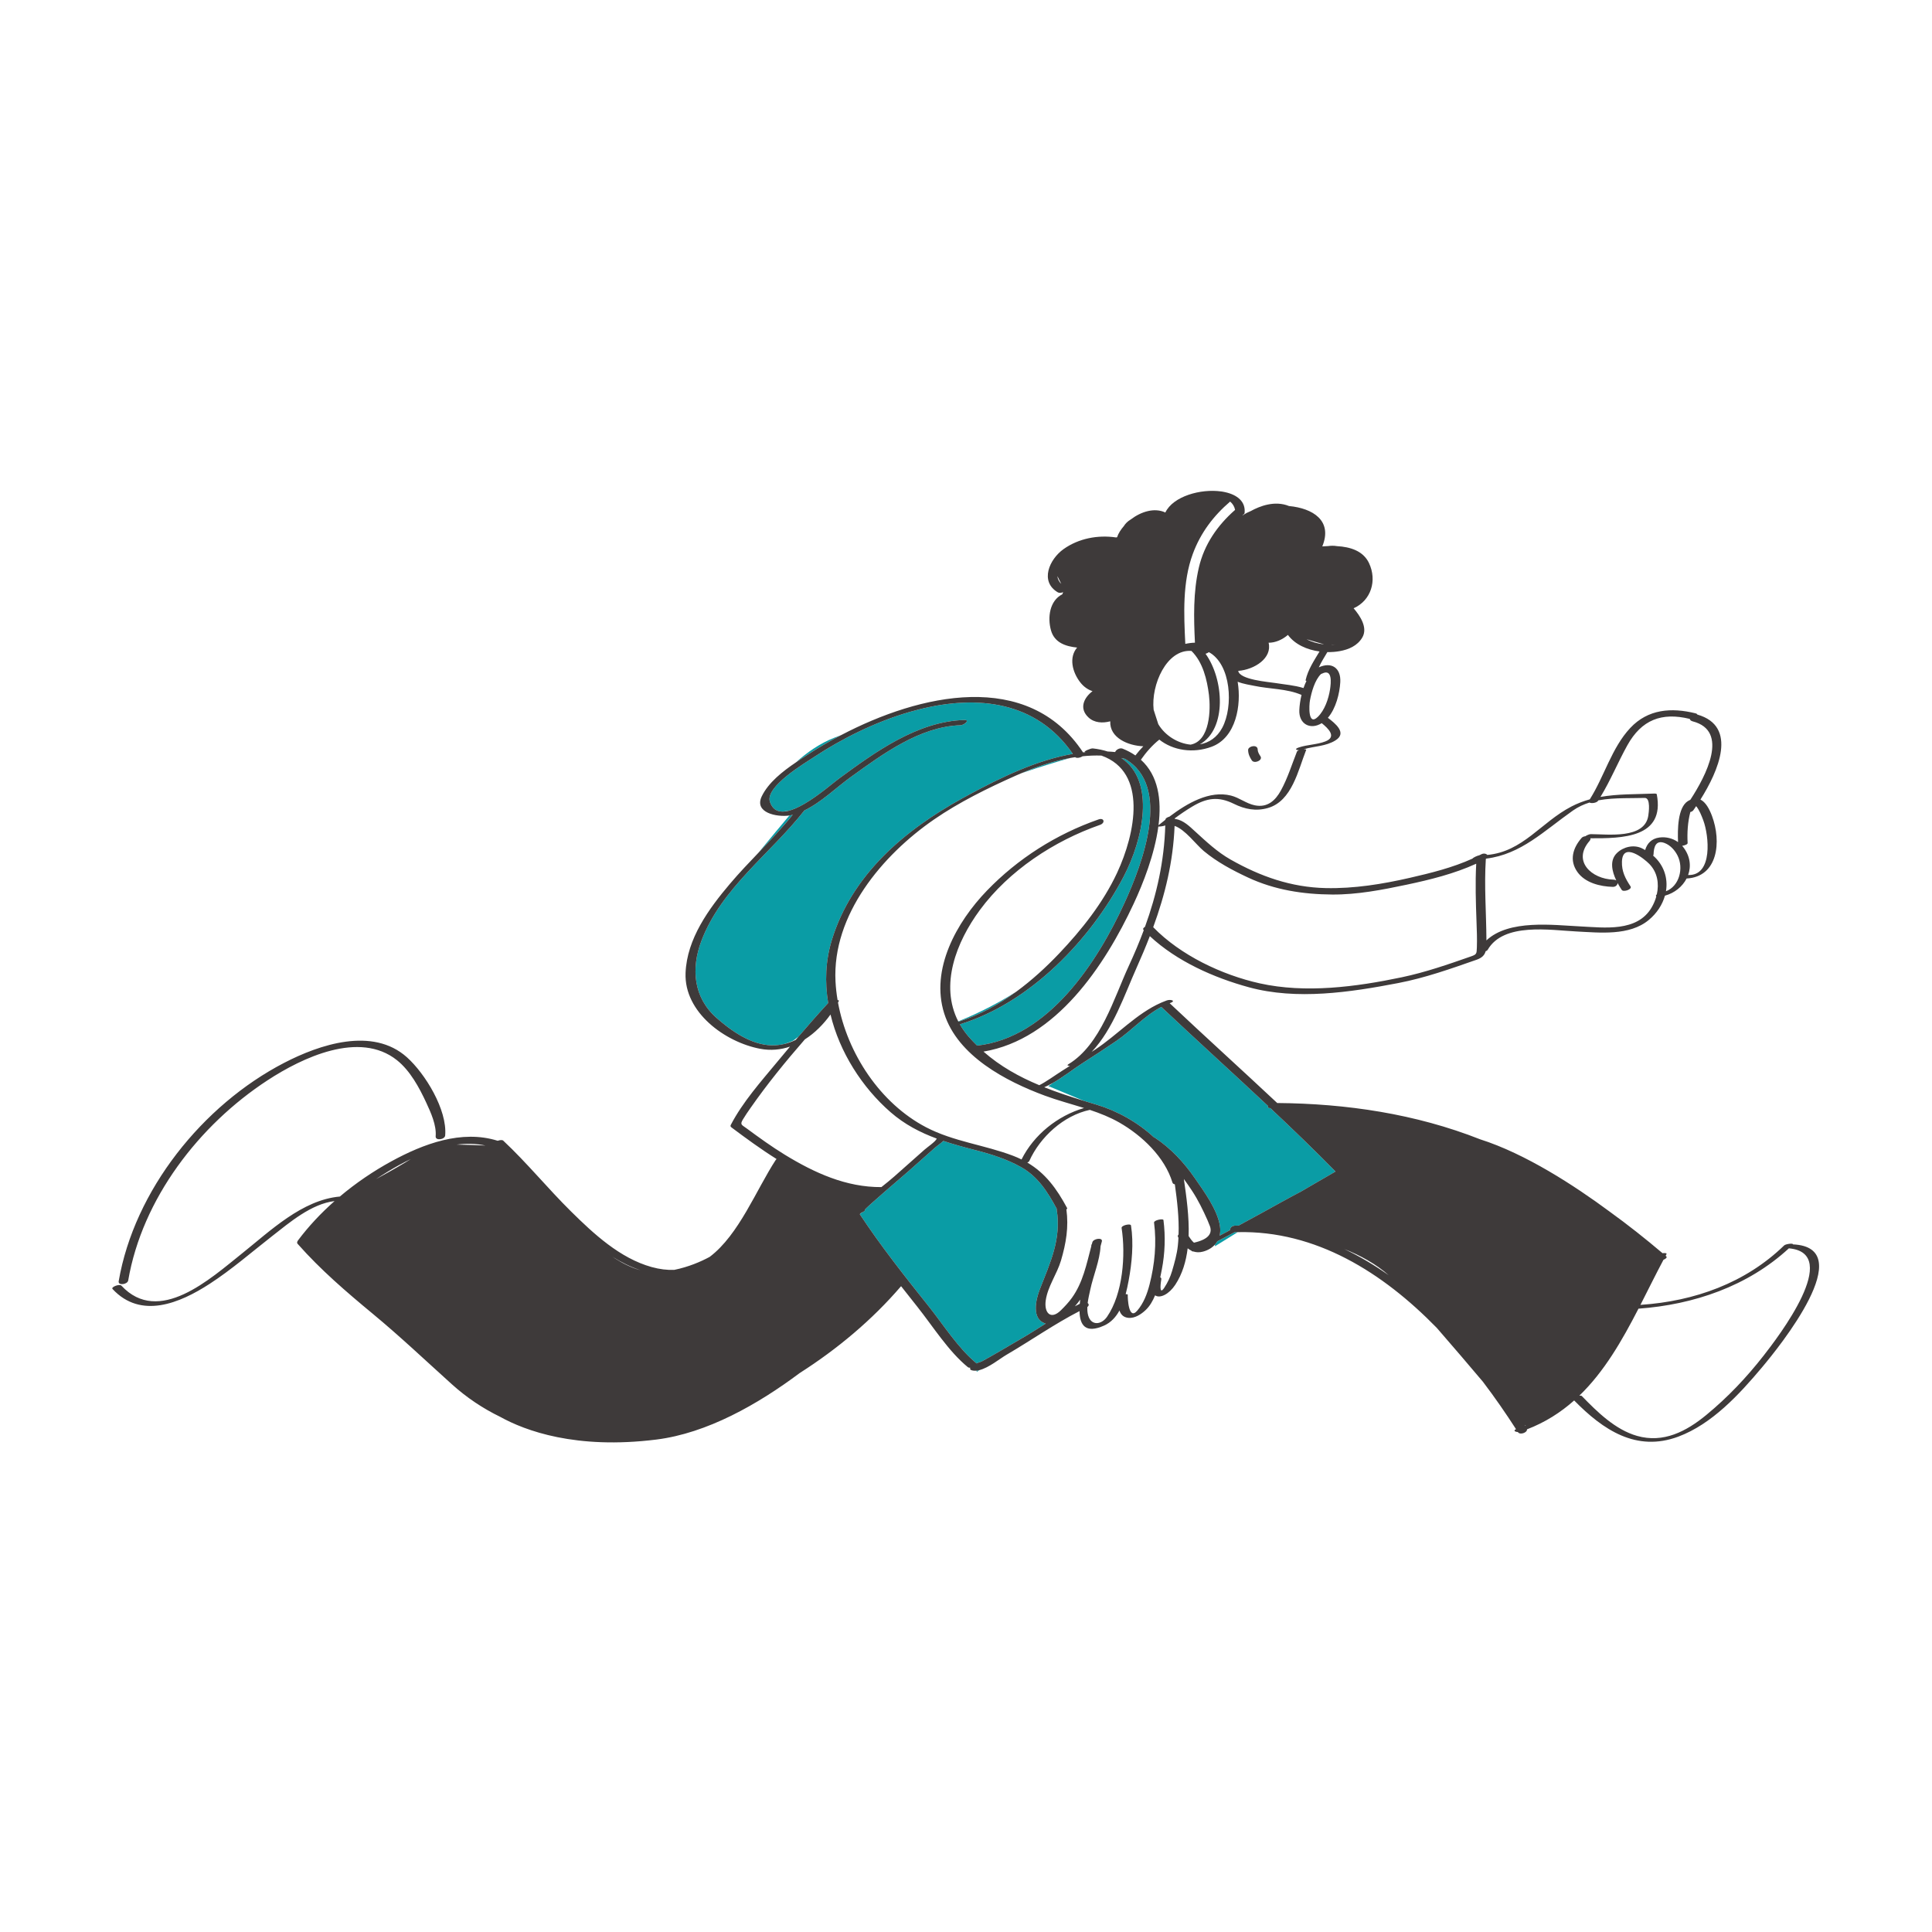 <?xml version="1.0" standalone="no"?>
<svg version="1.1" id="Layer_1" xmlns="http://www.w3.org/2000/svg" xmlns:xlink="http://www.w3.org/1999/xlink" x="0px" y="0px"  viewBox="0 0 595.28 595.28" enable-background="new 0 0 595.28 595.28" xml:space="preserve">
<path id="color_x5F_2" fill="#0A9CA5" d="M295.255,314.709c3.191-1.286,10.796-4.563,17.909-9.186
	c-5.479,4.016-11.459,7.308-17.859,9.275C295.289,314.769,295.271,314.739,295.255,314.709z M346.231,270.058
	c-10.254,19.577-28.83,38.938-50.48,45.549c0.736,1.286,1.614,2.543,2.662,3.762c0.851,0.988,1.738,1.909,2.642,2.801
	c21.992-2.429,37.091-25.707,45.482-44.091c5.37-11.765,14.642-35.886,0.073-44.271c-0.371-0.09-0.742-0.179-1.114-0.256
	C356.19,240.751,352.165,258.729,346.231,270.058z M259.195,226.482c-0.757,0.29-1.481,0.569-2.158,0.833
	c-4.333,1.686-8.4,4.501-11.772,7.566c1.324-0.896,2.636-1.736,3.859-2.527C252.222,230.351,255.608,228.362,259.195,226.482z
	 M296.386,246.048c0.705-0.411,1.458-0.821,2.249-1.229c9.707-5.249,20.703-10.58,31.922-12.54
	c-11.283-16.369-29.535-18.17-47.247-13.737c-1.024,0.266-2.046,0.542-3.064,0.828c-10.698,3.111-21.035,8.339-29.33,13.819
	c-3.09,2.042-15.24,9.215-13.69,13.874c0.727,2.184,2.163,3.018,3.968,3.002c0.558-0.051,1.124-0.129,1.68-0.223
	c0.696-0.167,1.425-0.418,2.173-0.736c0.868-0.371,1.761-0.83,2.657-1.345c4.472-2.573,9.008-6.546,10.804-7.864
	c11.2-8.219,24.167-17.625,38.594-18.06c1.953-0.059-0.08,1.587-1.134,1.619c-12.497,0.376-23.997,8.879-33.774,15.918
	c-4.5,3.239-9.115,7.813-14.351,10.335c-10.423,13.315-25.644,23.979-31.759,40.269c-3.189,8.495-2.43,17.38,4.696,23.665
	c4.544,4.007,10.642,8.291,16.952,8.438c1.32,0.03,2.563-0.111,3.748-0.372c1.794-0.515,2.891-1.061,2.891-1.061l1.646-1.234
	c2.997-3.505,6.037-6.973,9.155-10.366c-1.066-6.446-0.822-13.047,1.127-19.4C262.475,269.517,278.582,255.883,296.386,246.048z
	 M243.22,251.27c-2.563,3.042-5.967,7.114-9.547,11.489c3.645-3.813,7.283-7.633,10.589-11.718c-0.127,0.033-0.252,0.075-0.38,0.105
	C243.676,251.194,243.454,251.235,243.22,251.27z M314.601,238.279c6.052-2.089,11.771-3.774,15.192-4.739
	C324.588,234.479,319.475,236.208,314.601,238.279z M325.586,372.702c-0.016-0.096-0.01-0.187,0.005-0.275
	c-2.781-5.146-5.772-9.915-11.044-12.863c-4.432-2.479-9.227-3.969-14.124-5.228c-3.34-0.858-6.606-1.741-9.771-2.806
	c-0.821,0.809-1.988,1.568-2.615,2.129c-2.669,2.382-5.349,4.752-8.027,7.124c-1.348,1.193-13.696,11.695-13.525,11.976
	c0.156,0.258-0.376,0.629-1.031,0.862l-0.535,0.507c6.506,9.84,13.86,19.15,21.218,28.359c4.546,5.69,9.059,12.926,14.741,17.579
	c0.011,0.009,0.014,0.019,0.023,0.026c0.25-0.197,1.206-0.409,1.699-0.675c1.521-0.818,3.022-1.669,4.513-2.54
	c2.384-1.393,4.757-2.803,7.15-4.18c2.694-1.552,5.321-3.23,7.956-4.895c-0.051-0.014-0.102-0.018-0.152-0.033
	c-4.318-1.37-2.906-7.365-1.701-10.464C323.557,389.102,327.067,381.822,325.586,372.702z M301.035,422.648l0.711-0.489
	c-0.324,0.082-0.644,0.146-0.954,0.172L301.035,422.648z M301.037,420.364c0.062,0.005,0.124,0.011,0.181,0.025
	c-0.071-0.018-0.13-0.035-0.18-0.054C301.039,420.346,301.037,420.354,301.037,420.364z M391.435,341.445
	c-0.805-0.011-0.906-0.3-0.674-0.63c-10.925-10.242-22.039-20.288-32.938-30.559c-5.145,2.696-9.025,7.172-13.848,10.455
	c-3.417,2.327-6.878,4.592-10.365,6.813c-2.736,1.743-5.916,4.274-9.196,6.138l-1.379,0.984l10.816,4.507
	c1.34,0.411,2.684,0.819,4.031,1.222c6.156,1.841,12.59,5.334,17.66,10.061c0.11,0.025,0.212,0.061,0.297,0.116
	c4.885,3.228,8.951,7.606,12.273,12.409c2.834,4.099,7.069,9.838,7.789,14.923c0.143,1.013,0.096,1.967-0.115,2.846
	c1.079-0.567,2.153-1.142,3.229-1.716c-0.096-0.575,0.524-1.334,1.496-1.373c0.375-0.016,0.743-0.006,1.115-0.015
	c4.56-2.457,9.095-4.959,13.624-7.469c1.804-1,3.646-1.973,5.491-2.952l10.753-6.244
	C404.952,354.307,398.236,347.831,391.435,341.445z M375.097,382.454c-0.214,0.367-0.466,0.711-0.754,1.029
	c0.02,0.318,0.026,0.498,0.026,0.498l7.003-4.339c-0.323,0.008-0.642,0-0.966,0.013C378.64,380.597,376.872,381.531,375.097,382.454
	z"></path>
<path id="color_x5F_1" d="M385.71,234.292c-0.669-1.014-1.12-1.977-1.145-3.206c-0.015-0.723,1.023-1.146,1.592-1.187
	c0.662-0.047,1.332,0.248,1.346,0.978c0.016,0.809,0.424,1.472,0.855,2.128C389.206,234.286,386.449,235.412,385.71,234.292z
	 M542.897,421.316c-6.985,8.312-15.432,17.483-25.803,21.341c-12.893,4.795-23.141-2.04-32.07-11.157
	c-4.138,3.678-8.898,6.735-14.53,8.903c0.085,1.048-2.193,1.802-2.788,0.868c-0.01-0.015-0.02-0.03-0.029-0.046
	c-0.852-0.027-1.5-0.434-0.568-0.878c-3.119-4.845-6.523-9.769-10.204-14.616c-4.185-4.955-9.171-10.807-14.21-16.592
	c-16.67-17.075-37.287-30.041-61.321-29.497c-0.323,0.008-0.642,0-0.966,0.013c-1.766,0.941-3.534,1.876-5.309,2.799
	c-0.214,0.367-0.466,0.711-0.754,1.029c-0.899,0.996-2.143,1.749-3.691,2.164c-1.08,0.289-2.033,0.244-2.891-0.027
	c-0.365-0.021-0.635-0.097-0.633-0.245c-0.42-0.198-0.814-0.456-1.189-0.751c-0.499,4.047-1.63,7.901-3.828,11.246
	c-1.871,2.847-4.673,4.309-6.213,3.238c-0.699,1.721-1.612,3.307-2.889,4.523c-1.333,1.271-3.315,2.594-5.281,2.424
	c-1.601-0.137-2.408-1.061-2.804-2.274c-1.093,1.997-2.588,3.683-4.726,4.642c-5.714,2.564-7.497-0.064-7.581-4.456
	c-7.709,3.962-15.027,9.096-22.501,13.462c-2.035,1.188-5.431,3.994-8.367,4.73c-0.324,0.082-0.644,0.146-0.954,0.172
	c-0.444,0.037-0.871,0.012-1.275-0.09c-0.621-0.156-0.723-0.476-0.551-0.808c-0.31,0.004-0.588-0.054-0.773-0.205
	c-5.98-4.898-10.747-12.546-15.512-18.548c-1.686-2.123-3.371-4.25-5.047-6.387c-8.913,10.397-19.652,19.381-31.263,26.78
	c-12.91,9.66-28.542,18.528-44.149,20.479c-24.814,3.102-40.423-2.736-48.108-7.002c-5.28-2.564-10.271-5.871-14.902-10.047
	c-8.108-7.309-15.954-14.749-24.377-21.72c-8.107-6.709-16.066-13.539-23.048-21.441c-0.03-0.034-0.062-0.066-0.092-0.101
	c-0.041-0.046-0.065-0.092-0.09-0.139c-0.064-0.123-0.076-0.246-0.042-0.366c0.025-0.164,0.101-0.346,0.251-0.546
	c3.272-4.365,7.093-8.43,11.269-12.121c-7.161,0.865-13.804,6.55-19.253,10.809c-6.347,4.961-12.473,10.307-19.242,14.698
	c-9.183,5.958-21.168,10.997-29.912,1.591c-0.576-0.62,2.147-1.654,2.716-1.043c11.56,12.436,27.461-2.161,37.205-9.94
	c8.626-6.888,18.512-16.485,30.107-17.509c4.951-4.174,10.346-7.833,15.888-10.857c9.792-5.344,21.619-9.834,32.755-6.326
	c0.65-0.234,1.405-0.325,1.709-0.04c7.345,6.882,13.712,14.723,20.867,21.794c6.998,6.918,15.098,14.43,24.82,17.141
	c2.515,0.701,4.833,0.964,6.992,0.885c4.461-0.919,8.196-2.528,10.93-4.012c9.027-6.81,14.364-20.727,20.372-29.903
	c0.041-0.063,0.108-0.121,0.187-0.178l0.03-0.076c-4.815-3.019-9.425-6.396-13.863-9.718c-0.303-0.227-0.401-0.451-0.216-0.807
	c3.688-7.068,9.296-13.346,14.349-19.45c1.288-1.556,2.582-3.107,3.884-4.653c-2.856,0.976-5.945,1.29-9.191,0.675
	c-10.809-2.048-23.464-11.212-22.989-23.366c0.413-10.549,7.183-19.817,13.77-27.58c2.76-3.252,5.714-6.351,8.673-9.445
	c3.645-3.813,7.283-7.633,10.589-11.718c-0.127,0.033-0.252,0.075-0.38,0.105c-0.205,0.048-0.428,0.089-0.662,0.123
	c-3.801,0.555-11-0.815-8.496-5.945c2.068-4.235,6.368-7.62,10.541-10.442c1.324-0.896,2.636-1.736,3.859-2.527
	c3.097-2.004,6.483-3.992,10.071-5.872c24.147-12.653,57.499-20.374,74.509,5.339c0.28-0.032,0.562-0.064,0.842-0.092
	c-0.07-0.008-0.133-0.021-0.204-0.029c-0.74-0.081,1.709-1.18,2.386-1.105c1.68,0.184,3.181,0.516,4.548,0.952
	c0.774,0.037,1.548,0.088,2.321,0.168c0.216-0.694,1.439-1.382,2.271-1.056c1.498,0.588,2.802,1.303,3.967,2.107
	c0.748-0.974,1.563-1.93,2.434-2.832c-4.695-0.155-10.428-2.616-10.185-7.689c-2.36,0.625-4.894,0.492-6.696-1.18
	c-2.976-2.762-1.469-6.062,1.235-8.105c-1.414-0.456-2.724-1.359-3.79-2.732c-2.454-3.162-3.549-7.674-0.959-10.705
	c-3.522-0.353-6.988-1.499-8.05-5.302c-1.109-3.969-0.44-9.127,3.485-11.117c0.117-0.237,0.201-0.457,0.261-0.658
	c-0.549,0.24-1.204,0.318-1.647,0.057c-5.642-3.334-2.601-10.212,1.777-13.318c4.667-3.313,10.569-4.423,16.177-3.593
	c0.111-0.021,0.217-0.043,0.316-0.062c0.366-1.175,1.184-2.398,2.079-3.435c0.454-0.727,1.13-1.457,2.151-2.058
	c3.115-2.372,7.263-3.725,10.634-2.124c2.382-5.005,10.893-7.382,17.214-6.489c0.072,0.011,0.147,0.017,0.219,0.027
	c0.042,0.005,0.083,0.013,0.126,0.018c0.3,0.049,0.591,0.11,0.879,0.174c3.717,0.823,6.377,2.917,5.976,6.443
	c-0.024,0.216-0.267,0.415-0.597,0.573c0.021,0.041,0.039,0.078,0.055,0.109c0.047-0.037,0.088-0.074,0.146-0.112
	c0.679-0.45,1.466-0.847,2.32-1.196c2.714-1.503,7.363-3.334,11.771-1.544c7.315,0.688,13.522,4.479,10.254,12.439
	c0.593-0.047,1.208-0.084,1.84-0.105c0.728-0.11,1.664-0.151,2.719,0.024c4.005,0.23,8.043,1.431,9.833,5.217
	c2.543,5.38,0.64,11.528-4.745,13.928c2.005,2.331,4.472,6,2.661,9.037c-1.507,2.529-4.18,3.678-6.989,4.178
	c-1.184,0.211-2.455,0.307-3.753,0.283c-0.936,1.547-1.881,3.08-2.643,4.704c3.904-1.785,6.872,0.132,6.619,4.591
	c-0.194,3.422-1.348,8.084-3.817,10.958c2.177,1.665,6.034,4.638,2.354,6.942c-3.007,1.883-6.513,1.769-9.789,2.741
	c0.467-0.02,0.81,0.041,0.75,0.19c-2.471,6.225-4.356,15.782-11.806,17.918c-3.673,1.053-7.069,0.389-10.482-1.293
	c-4.697-2.313-8.285-1.889-12.882,0.882c-1.842,1.11-3.603,2.31-5.316,3.583c0,0.064-0.004,0.129-0.005,0.195
	c0.086-0.002,0.172,0.003,0.256,0.017c2.433,0.402,4.271,2.249,6.035,3.858c3.449,3.146,6.797,6.309,10.882,8.627
	c9.214,5.229,18.697,8.569,29.363,8.805c8.701,0.191,17.389-1.216,25.852-3.153c6.526-1.494,13.214-3.146,19.348-5.934
	c0.201-0.331,1.475-0.908,2.082-1.017c0.209-0.106,0.424-0.201,0.631-0.311c0.735-0.389,1.521-0.2,1.847,0.198
	c10.996-1.013,16.504-10.028,25.912-14.917c1.871-0.972,3.758-1.68,5.662-2.211c4.447-7.001,6.744-15.881,12.463-21.983
	c5.468-5.833,12.648-6.359,20.101-4.524c0.352,0.087,0.521,0.224,0.571,0.383c12.61,3.614,6.43,17.512,0.964,26.195
	c1.623,0.804,2.752,2.908,3.54,5.004c2.999,7.979,1.862,18.789-7.81,19.318c-1.277,2.488-3.69,4.471-6.673,5.287
	c-0.772,2.746-2.447,5.387-5.007,7.509c-5.95,4.931-15.095,3.879-22.208,3.525c-8.183-0.407-22.5-2.838-27.402,5.65
	c-0.104,0.179-0.34,0.334-0.631,0.454c-0.327,1.157-1.072,2.003-2.768,2.596c-7.991,2.794-15.844,5.594-24.189,7.197
	c-14.788,2.842-31.248,5.32-46.01,1.286c-10.78-2.946-22.152-7.975-30.498-15.747c-1.261,3.255-2.632,6.508-4.1,9.785
	c-3.665,8.184-7.22,18.926-13.818,25.867c0.376-0.246,0.757-0.488,1.132-0.736c6.834-4.519,12.683-11.07,20.225-14.391
	c0.219-0.096,0.441-0.186,0.664-0.277c0.374-0.152,0.748-0.307,1.131-0.443c1.156-0.411,2.979,0.11,1.04,0.801
	c-0.055,0.02-0.107,0.043-0.162,0.063c10.963,10.337,22.148,20.442,33.14,30.748c21.313,0.167,42.643,3.338,62.536,11.188
	c13.931,4.432,28.97,14.194,39.899,22.284c5.588,4.035,11.006,8.323,16.279,12.796c0.738-0.102,1.398-0.016,1.227,0.3
	c-0.091,0.168-0.181,0.338-0.272,0.507c0.06,0.051,0.121,0.102,0.181,0.152c0.393,0.337-0.134,0.795-0.839,1.073
	c-2.42,4.548-4.729,9.253-7.113,13.917c0.083-0.021,0.161-0.035,0.226-0.04c16.403-1.116,32.136-6.704,44.064-18.297
	c0.47-0.457,2.822-0.76,2.719-0.323C573.065,384.343,548.164,415.05,542.897,421.316z M516.885,263.63
	c-0.836-1.666-2.221-3.219-4.015-3.891c-2.666-0.999-3.31,1.202-3.386,3.52c-0.004,0.127-0.058,0.244-0.145,0.352
	c3.372,2.933,4.643,7.001,3.97,10.998C517.408,273.059,518.842,267.527,516.885,263.63z M522.619,248.382
	c-0.293,0.435-0.582,0.854-0.857,1.245c-0.217,0.308-0.565,0.489-0.941,0.567c-0.805,3.105-1.011,6.373-0.837,9.564
	c0.022,0.403-0.89,0.727-1.696,0.86c0.081,0.093,0.171,0.175,0.249,0.271c2.262,2.842,2.584,5.998,1.6,8.717
	c7.729,0.267,6.413-12.225,4.671-16.856C524.251,251.27,523.61,249.632,522.619,248.382z M493.129,245.544
	c5.344-0.951,10.835-0.795,16.519-1.033c0.186-0.008,0.78-0.045,0.835,0.248c2.554,13.424-10.601,13.562-20.455,13.529
	c0.071,0.225,0.009,0.501-0.271,0.824c-5.39,6.215,0.646,11.741,7.392,11.923c0.368,0.01,0.649,0.097,0.852,0.23
	c-1.345-2.809-2.123-6.181,0.205-8.436c1.937-1.877,5.084-2.672,7.632-1.485c0.377,0.176,0.715,0.379,1.063,0.574
	c0.576-2.025,1.958-3.541,4.405-3.867c2.008-0.268,4.087,0.244,5.728,1.418c-0.161-3.806-0.135-10.639,3.026-12.638
	c0.267-0.169,0.524-0.304,0.775-0.417c4.788-7.328,12.08-21.229,0.714-24.15c-0.561-0.145-0.831-0.434-0.901-0.758
	c-8.688-2.135-14.876,0.313-19.221,8.107C498.507,234.853,496.253,240.421,493.129,245.544z M457.99,289.431
	c0,0.109,0.001,0.215,0.002,0.321c6.959-6.54,20.564-4.714,28.936-4.31c7.408,0.359,17.484,1.781,21.957-5.814
	c0.624-1.059,1.117-2.217,1.448-3.413c-0.216-0.147-0.11-0.411,0.164-0.659c0.732-3.277,0.21-6.774-2.311-9.354
	c-1.616-1.653-8.248-6.982-8.44-0.693c-0.09,2.953,1.02,5.154,2.638,7.584c0.625,0.938-2.19,1.87-2.697,1.109
	c-0.411-0.617-0.856-1.343-1.276-2.128c-0.03,0.591-0.585,1.21-1.49,1.186c-3.864-0.104-8.508-1.221-10.896-4.585
	c-2.545-3.587-1.426-7.364,1.288-10.492c0.272-0.314,0.712-0.479,1.162-0.521c0.438-0.324,1.246-0.651,1.674-0.65
	c5.239,0.016,16.622,1.588,17.719-5.691c0.118-0.778,0.817-5.513-1.102-5.467c-2.095,0.051-4.189,0.045-6.283,0.082
	c-2.674,0.047-5.385,0.174-8.002,0.666c-0.028,0.043-0.053,0.088-0.081,0.132c-0.419,0.646-2.063,0.907-2.649,0.542
	c-1.782,0.555-3.496,1.336-5.094,2.459c-8.941,6.283-15.979,13.484-26.695,14.814c-0.045,0.033-0.1,0.065-0.152,0.098
	C457.277,272.92,457.936,281.157,457.99,289.431z M410.296,198.646c0.393-0.011,0.775-0.038,1.15-0.076
	c-0.401,0.018-0.785,0.033-1.133,0.043C410.308,198.624,410.303,198.635,410.296,198.646z M327,179.909l-1.207-2.413
	C325.882,178.358,326.257,179.18,327,179.909z M126.604,357.109c-2.498,1.199-4.891,2.53-7.118,3.887
	c-1.225,0.746-2.44,1.521-3.643,2.317c0.394-0.224,0.79-0.447,1.194-0.666C121.365,360.304,124.369,358.499,126.604,357.109z
	 M149.588,352.956c-2.92-0.615-5.901-0.66-8.875-0.289C143.65,352.713,146.85,352.832,149.588,352.956z M197.365,391.392
	c-3.011-0.988-5.906-2.444-8.655-4.164C191.428,389.048,194.377,390.585,197.365,391.392z M359.04,254.331
	c-0.578,0.225-1.652,0.381-2.136,0.336c-1.158,8.611-4.704,17.563-7.592,23.759c-8.887,19.067-23.941,41.839-46.282,45.59
	c5.127,4.52,10.971,7.755,17.187,10.349c1.923-0.908,5.212-3.292,6.987-4.402c0.821-0.514,1.637-1.036,2.455-1.554
	c-0.644-0.002-1.052-0.146-0.418-0.531c9.904-6.035,13.925-20.248,18.536-30.215c1.703-3.682,3.258-7.356,4.635-11.053
	c-0.018-0.019-0.038-0.036-0.055-0.055c-0.318-0.333-0.047-0.708,0.431-0.985C356.424,275.547,358.719,265.333,359.04,254.331z
	 M361.911,254.476c-0.442,11.034-2.92,21.17-6.591,31.207c8.422,8.664,21.184,14.712,32.811,17.3
	c14.111,3.141,29.718,1.089,43.773-1.868c7.314-1.539,14.235-3.949,21.271-6.409c1.81-0.633,1.802-0.792,1.873-2.804
	c0.094-2.647-0.016-5.295-0.113-7.941c-0.219-5.949-0.406-11.893-0.088-17.838c-6.754,3.09-14.212,4.937-21.402,6.459
	c-7.494,1.586-15.244,3.092-22.934,3.038c-9.026-0.063-17.748-1.399-25.989-5.245c-4.822-2.25-9.51-4.744-13.614-8.156
	C368.463,260.185,365.174,255.576,361.911,254.476z M403.615,215.825c-0.255,1.383-0.672,8.032,2.395,5.087
	c2.15-2.064,3.343-5.606,3.79-8.478c0.316-2.031,0.792-6.506-2.446-4.89c-0.104,0.052-0.209,0.09-0.314,0.12
	C405.086,209.528,404.071,213.353,403.615,215.825z M402.584,196.96c1.58,0.844,3.401,1.352,5.212,1.566
	c0.007-0.013,0.015-0.026,0.021-0.039L402.584,196.96z M381.515,206.706c0.431,2.734,9.358,3.405,11.358,3.731
	c2.839,0.463,5.954,0.686,8.759,1.563c0.26-0.757,0.564-1.494,0.908-2.197c-0.181-0.036-0.289-0.106-0.264-0.22
	c0.742-3.295,2.603-6.012,4.29-8.85c-3.818-0.521-7.555-2.139-9.737-5.104c-1.724,1.476-3.848,2.415-5.953,2.408
	C392.036,202.779,386.535,206.322,381.515,206.706z M365.209,198.313c0.001,0.027,0.011,0.05,0.014,0.076
	c1.017-0.226,2.006-0.35,2.959-0.369c-0.376-7.734-0.561-15.521,1.197-23.113c1.668-7.202,5.772-13.072,11.17-17.799
	c-0.191-1.036-0.729-1.894-1.525-2.568c-5.114,4.391-9.091,9.59-11.503,16.131C364.311,179.372,364.761,189.222,365.209,198.313z
	 M372.476,200.937c-0.271,0.211-0.646,0.393-1.029,0.501c5.614,7.743,6.72,23.076-1.753,27.904c2.757-0.467,5.286-2.069,6.909-5.118
	C380.081,217.689,379.341,204.679,372.476,200.937z M355.452,218.672l1.439,4.463c2.142,3.571,6.054,5.93,9.966,6.302
	c0.035-0.008,0.07-0.02,0.104-0.026c5.88-1.218,6.089-10.821,5.536-15.286c-0.586-4.724-1.869-10.112-5.394-13.56
	C359.475,199.938,354.605,211.019,355.452,218.672z M351.524,234.09c5.376,4.844,6.423,12.346,5.436,20.179
	c0.678-0.553,1.386-1.123,2.125-1.701c0-0.011,0.001-0.021,0.001-0.031c0.004-0.417,0.584-0.737,1.225-0.91
	c5.5-4.144,12.354-8.152,18.972-6.496c2.564,0.641,4.664,2.431,7.284,2.987c3.934,0.836,6.397-1.458,8.105-4.57
	c2.088-3.806,3.343-7.942,4.938-11.962c0.072-0.181,0.308-0.33,0.614-0.447c-0.86-0.011-1.456-0.361-0.03-0.841
	c2.653-0.893,5.582-0.851,8.186-1.86c3.57-1.386,0.922-3.972-1.133-5.619c-3.521,2.183-7.102,0.271-6.904-4.055
	c0.064-1.416,0.287-3.032,0.679-4.656c-0.043-0.012-0.088-0.021-0.126-0.037c-4.331-1.879-9.798-1.771-14.386-2.744
	c-1.086-0.23-3.346-0.55-5.177-1.272c0.007,0.042,0.019,0.081,0.026,0.123c1.152,6.913-0.424,17.083-8.038,19.909
	c-5.732,2.128-11.917,1.145-16.118-2.198C355.031,229.604,353.078,231.854,351.524,234.09z M345.497,233.552
	c10.693,7.199,6.667,25.178,0.734,36.506c-10.254,19.577-28.83,38.938-50.48,45.549c0.736,1.286,1.614,2.543,2.662,3.762
	c0.851,0.988,1.738,1.909,2.642,2.801c21.992-2.429,37.091-25.707,45.482-44.091c5.37-11.765,14.642-35.886,0.073-44.271
	C346.24,233.718,345.869,233.629,345.497,233.552z M331.273,233.3c-0.494,0.074-0.988,0.15-1.48,0.24
	c-5.205,0.939-10.318,2.668-15.192,4.739c-0.571,0.243-1.142,0.487-1.707,0.739c-8.58,3.822-17.346,8.128-25.095,13.468
	c-15.922,10.974-31.428,29.359-30.367,49.917c0.099,1.91,0.319,3.829,0.64,5.744c0.295,0.029,0.472,0.114,0.395,0.262
	c-0.086,0.165-0.177,0.329-0.266,0.494c2.88,15.737,13.042,31.06,27.134,38.423c8.459,4.419,17.999,5.423,26.847,8.798
	c0.902,0.344,1.751,0.723,2.567,1.124c3.798-7.608,11.101-13.46,19.256-15.855c-4.037-1.269-8.151-2.354-12.106-3.819
	c-11.905-4.41-26.817-12.188-30.973-25.311c-4.325-13.661,3.851-28.195,13.139-37.826c9.564-9.917,21.414-17.42,34.411-21.961
	c1.738-0.607,2.144,1.088,0.45,1.68c-14.144,4.941-28.035,14.054-37,26.213c-7.312,9.916-12.419,23.152-6.671,34.341
	c0.015,0.03,0.034,0.06,0.049,0.09c6.4-1.968,12.38-5.26,17.859-9.275c4.778-3.502,9.181-7.542,13.15-11.718
	c6.996-7.36,13.575-15.643,17.891-24.906c5.634-12.094,9.476-31.024-4.845-36.096c-1.94-0.071-3.881,0.013-5.814,0.21
	C332.897,233.475,331.706,233.698,331.273,233.3z M245.193,320.381c0.274-0.322,0.548-0.646,0.823-0.967
	c2.997-3.505,6.037-6.973,9.155-10.366c-1.066-6.446-0.822-13.047,1.127-19.4c6.176-20.131,22.283-33.765,40.087-43.6
	c0.17-0.094,0.339-0.189,0.51-0.283c0.574-0.314,1.155-0.63,1.738-0.945c9.707-5.249,20.703-10.58,31.922-12.54
	c-11.283-16.369-29.535-18.17-47.247-13.737c-1.023,0.257-2.045,0.532-3.064,0.828c-10.698,3.111-21.035,8.339-29.33,13.819
	c-3.09,2.042-15.24,9.215-13.69,13.874c0.727,2.184,2.163,3.018,3.968,3.002c0.531-0.005,1.094-0.083,1.68-0.223
	c0.696-0.167,1.425-0.418,2.173-0.736c0.868-0.371,1.761-0.83,2.657-1.345c4.472-2.573,9.008-6.546,10.804-7.864
	c11.2-8.219,24.167-17.625,38.594-18.06c1.953-0.059-0.08,1.587-1.134,1.619c-12.497,0.376-23.997,8.879-33.774,15.918
	c-4.5,3.239-9.115,7.813-14.351,10.335c-10.423,13.315-25.644,23.979-31.759,40.269c-3.189,8.495-2.43,17.38,4.696,23.665
	c4.544,4.007,10.642,8.291,16.952,8.438c1.32,0.03,2.563-0.111,3.748-0.372C242.797,321.419,244.036,320.972,245.193,320.381z
	 M271.57,365.764c1.385-1.105,2.75-2.189,3.974-3.274c3.103-2.748,6.212-5.489,9.305-8.25c0.876-0.781,3.415-2.502,3.75-3.367
	c0.007-0.018,0.021-0.035,0.031-0.053c-5.087-1.878-9.879-4.344-14.224-8.127c-8.783-7.647-15.713-18.495-18.513-30.103
	c-2.157,3.003-4.835,5.705-7.909,7.665c-5.914,6.781-11.615,13.782-16.721,21.104c-0.825,1.183-1.656,2.368-2.391,3.61
	c-0.938,1.586-0.333,1.594,1.179,2.709c3.829,2.823,7.695,5.624,11.757,8.108C250.911,361.354,260.697,365.839,271.57,365.764z
	 M301.218,420.39c-0.071-0.018-0.13-0.035-0.18-0.054c0.001,0.01,0,0.019,0,0.028C301.099,420.369,301.161,420.375,301.218,420.39z
	 M322.219,407.804c-0.051-0.014-0.102-0.018-0.152-0.033c-4.318-1.37-2.906-7.365-1.701-10.464
	c3.191-8.205,6.702-15.484,5.221-24.604c-0.016-0.096-0.01-0.187,0.005-0.275c-2.781-5.146-5.772-9.915-11.044-12.863
	c-4.432-2.479-9.227-3.969-14.124-5.228c-3.34-0.858-6.606-1.741-9.771-2.806c-0.821,0.809-1.988,1.568-2.615,2.129
	c-2.669,2.382-5.349,4.752-8.027,7.124c-1.348,1.193-13.696,11.695-13.525,11.976c0.156,0.258-0.376,0.629-1.031,0.862
	c-0.03,0.011-0.059,0.022-0.089,0.032l-0.457,0.457c0.004,0.006,0.008,0.012,0.012,0.018c6.506,9.84,13.86,19.15,21.218,28.359
	c4.546,5.69,9.059,12.926,14.741,17.579c0.011,0.009,0.014,0.019,0.023,0.026c0.25-0.197,1.206-0.409,1.699-0.675
	c1.521-0.818,3.022-1.669,4.513-2.54c2.384-1.393,4.757-2.803,7.15-4.18C316.957,411.146,319.584,409.468,322.219,407.804z
	 M332.829,400.431c-0.426,0.596-0.875,1.183-1.372,1.75c-0.086,0.098-0.18,0.205-0.273,0.312c0.5-0.264,1.006-0.516,1.512-0.767
	C332.731,401.302,332.774,400.87,332.829,400.431z M361.988,364.908c-0.355-0.058-0.64-0.224-0.735-0.538
	c-2.371-7.862-9.367-14.482-16.33-18.473c-2.896-1.66-5.98-2.875-9.133-3.926c-8.087,1.73-15.315,8.35-18.658,15.768
	c-0.083,0.186-0.31,0.342-0.6,0.464c5.537,3.253,9.047,8.004,12.284,14.058c0.056,0.104-0.051,0.238-0.245,0.376
	c0.749,5.444-0.101,10.444-1.658,15.735c-1.23,4.181-4.095,7.967-4.709,12.333c-0.531,3.777,1.52,6.13,4.693,3.001
	c1.203-1.186,2.368-2.425,3.359-3.798c3.417-4.737,4.516-10.376,5.981-15.903c0.006-0.104,0.016-0.215,0.015-0.303
	c-0.001-0.133,0.063-0.254,0.166-0.366c0.051-0.187,0.1-0.374,0.152-0.561c0.333-1.194,3.291-1.562,2.927-0.254
	c-0.135,0.483-0.265,0.967-0.395,1.451c-0.242,4.503-2.241,9.027-3.169,13.381c-0.272,1.276-0.622,2.699-0.801,4.121
	c0.392,0.307,0.473,0.799-0.099,1.229c-0.036,0.896,0.019,1.776,0.25,2.601c0.91,3.233,4.072,2.941,5.818,0.412
	c4.884-7.076,5.774-19.034,4.483-27.346c-0.13-0.839,2.788-1.484,2.897-0.777c0.852,5.479,0.284,11.576-0.734,16.993
	c-0.248,1.317-0.533,2.738-0.91,4.159c0.377-0.009,0.648,0.048,0.644,0.182c-0.036,1.009,0.227,8.021,2.901,4.929
	c1.975-2.282,3.064-5.166,3.809-8.061c1.602-6.231,2.218-12.696,1.392-19.093c-0.097-0.748,2.825-1.34,2.897-0.775
	c0.65,5.033,0.47,10.229-0.5,15.215c-0.15,0.771-0.313,1.591-0.488,2.424c0.231,0.107,0.368,0.293,0.325,0.578
	c-0.078,0.517-0.879,5.367,0.92,2.629c1.036-1.576,1.848-3.283,2.383-5.096c0.749-2.538,1.512-5.218,1.793-7.857
	c0.088-0.824,0.145-1.645,0.188-2.464c-0.024-0.036-0.05-0.071-0.074-0.107c-0.22-0.324-0.132-0.639,0.111-0.901
	C363.313,375.158,362.702,370.058,361.988,364.908z M372.596,377.313c-0.18-0.448-0.36-0.896-0.541-1.344
	c-1.396-3.141-2.885-6.202-4.779-9.083c-0.804-1.223-1.641-2.428-2.506-3.611c0.782,5.46,1.664,11.623,1.465,17.578
	c0.483,0.734,1,1.49,1.643,2.037C372.298,381.892,373.87,380.033,372.596,377.313z M411.494,360.962
	c-6.542-6.655-13.258-13.131-20.059-19.517c-0.805-0.011-0.906-0.3-0.674-0.63c-10.925-10.242-22.039-20.288-32.938-30.559
	c-5.145,2.696-9.025,7.172-13.848,10.455c-3.417,2.327-6.878,4.592-10.365,6.813c-2.736,1.743-5.916,4.274-9.196,6.138
	c-0.885,0.502-1.777,0.957-2.67,1.334c3.93,1.562,7.995,2.893,12.107,4.157c1.34,0.411,2.684,0.819,4.031,1.222
	c6.156,1.841,12.59,5.334,17.66,10.061c0.11,0.025,0.212,0.061,0.297,0.116c4.885,3.228,8.951,7.606,12.273,12.409
	c2.834,4.099,7.069,9.838,7.789,14.923c0.143,1.013,0.096,1.967-0.115,2.846c1.079-0.567,2.153-1.142,3.229-1.716
	c-0.096-0.575,0.524-1.334,1.496-1.373c0.375-0.016,0.743-0.006,1.115-0.015c4.56-2.457,9.095-4.959,13.624-7.469
	c1.804-1,3.646-1.973,5.491-2.952L411.494,360.962z M427.901,392.927c-3.944-3.47-8.731-6.106-13.734-8.094
	C418.938,387.103,423.518,389.833,427.901,392.927z M470.146,439.192c-0.111,0.004-0.216,0.003-0.318,0.002
	c0.022,0.035,0.045,0.07,0.068,0.105C469.981,439.265,470.062,439.228,470.146,439.192z M551.181,384.632
	c-12.655,11.684-29.314,17.357-46.339,18.59c-5.069,9.844-10.555,19.415-18.232,26.812c0.352-0.046,0.651-0.022,0.792,0.122
	c4.711,4.86,10.291,10.357,17.011,12.268c8.106,2.304,15.154-1.367,21.331-6.455c6.614-5.447,12.411-11.565,17.674-18.304
	C547.822,412.024,567.769,386.085,551.181,384.632z M39.501,394.528c4.337-25.202,21.848-47.906,42.959-61.689
	c10.599-6.921,28.272-15.402,39.841-6.183c4.083,3.254,6.884,8.454,9.036,13.093c1.395,3.006,3.191,6.946,2.898,10.353
	c-0.126,1.466,2.822,1.032,2.932-0.238c0.683-7.93-6.189-19.105-11.813-24.124c-10.565-9.429-26.885-3.924-37.849,1.762
	c-25.064,12.995-46.105,39.201-50.936,67.266C36.325,396.188,39.284,395.791,39.501,394.528z" fill="#3e3a3a"></path>
</svg>